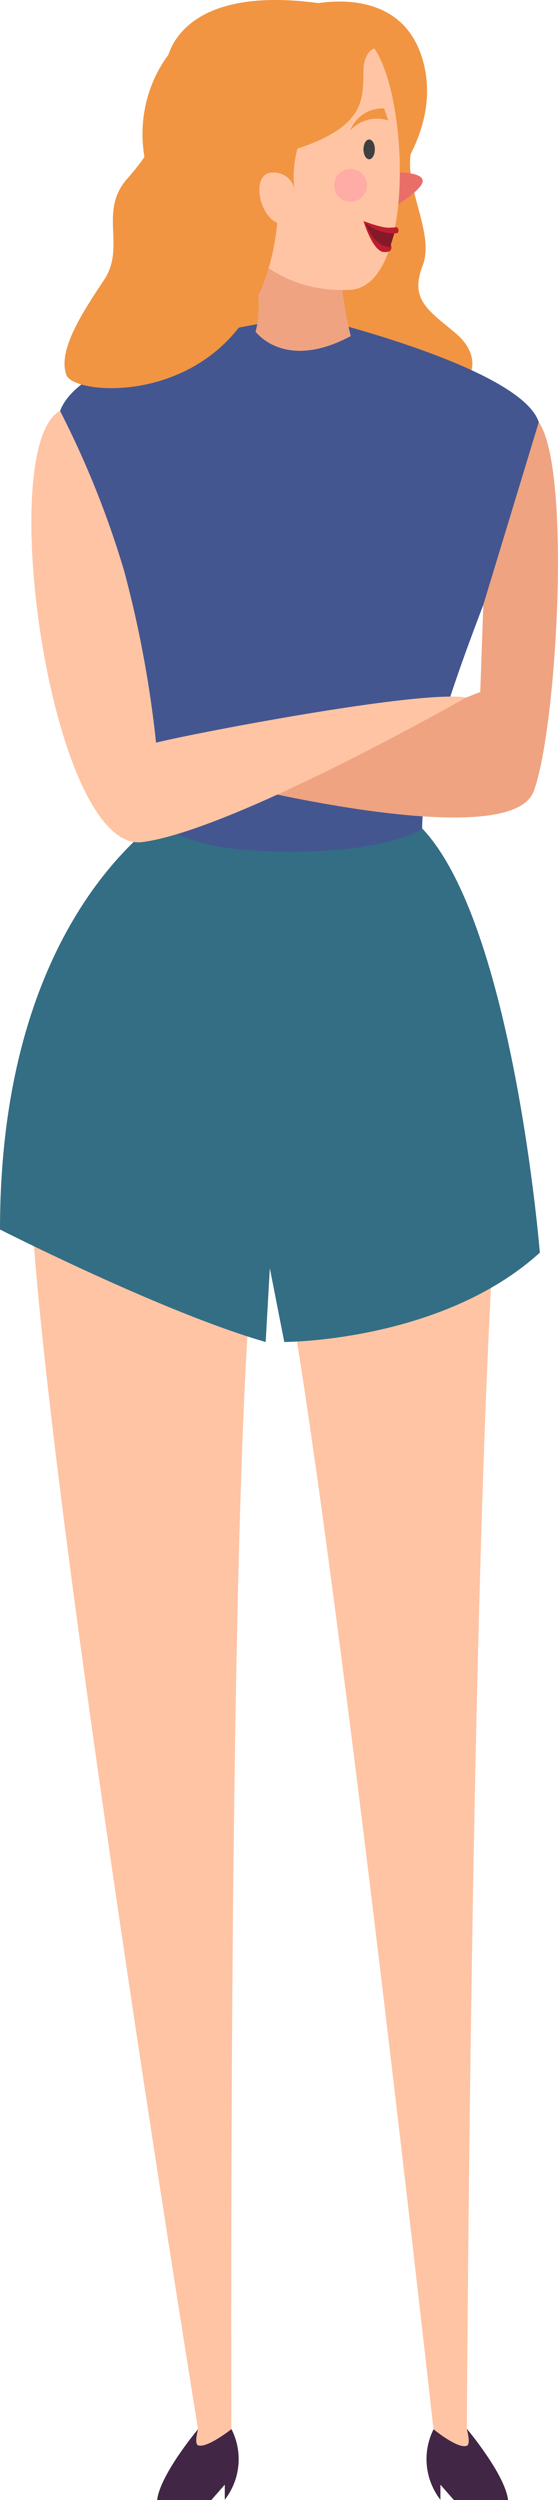 <svg xmlns="http://www.w3.org/2000/svg" width="61.79" height="276.7" viewBox="0 0 61.79 276.7"><defs><style>.a{fill:#422645;}.b{fill:#ffc4a4;}.c{fill:#336e84;}.d{fill:#f19542;}.e{fill:#445690;}.f{fill:#efa381;}.g{fill:#ea6e68;}.h{fill:#bd1e2d;}.i{fill:#404041;}.j{fill:#841929;}.k{fill:#ffaca6;}</style></defs><title>Asset 12Justicia</title><path class="a" d="M21.93,268.86s-4.2,5-4.53,7.84h6L24.89,275v1.67a7.33,7.33,0,0,0,.73-7.84Z"/><path class="a" d="M51.73,268.86s4.2,5,4.53,7.84h-6L48.77,275v1.67a7.35,7.35,0,0,1-.74-7.84Z"/><path class="b" d="M18.13,91.2S1.78,101.59,3.47,133.52,21.93,268.86,21.93,268.86s-.45,1.61,0,1.78c.95.38,3.69-1.78,3.69-1.78s-.49-133.72,3.8-135.34C32.83,132.23,48,268.86,48,268.86s2.7,2.23,3.7,1.83c.46-.19,0-1.83,0-1.83s.49-102.3,3.5-139.27c2-24.28-8.48-37.87-8.48-37.87Z"/><path class="c" d="M20,89.15S0,99.41,0,136.08c0,0,18.17,9.23,29.42,12.45l.46-8.16,1.6,8.16s17.41,0,28.3-9.89c0,0-2.94-36.27-13-46.92Z"/><path class="d" d="M18.43,35.36S32.23,49.69,52,41.53c0,0,1.36-2.23-1.64-4.73s-5-3.68-3.55-7.43S44.27,20.14,45.73,16,44.87,3.35,35.42,5.09,18.43,35.36,18.43,35.36Z"/><path class="e" d="M46.75,91.72c0-13.1,14.52-40,12.91-45C57.66,40.57,34.19,35,34.19,35S9.52,37.85,6.65,45.48C5.09,49.61,18.31,78.63,18.13,91.2c0,0,1.95,3.07,13.93,3.07C43.17,94.27,46.75,91.72,46.75,91.72Z"/><path class="f" d="M27.81,27.91s1.47,5.37.49,8.8c0,0,3.19,4.42,10.54.49,0,0-1.72-6.74-.73-9.29S27.81,27.91,27.81,27.91Z"/><path class="g" d="M44.09,19.07s2.82,0,2.72,1-3.1,2.78-3.1,2.78Z"/><path class="d" d="M33.77.64s10.6-3,13.09,6.17-6.61,17.1-6.61,17.1Z"/><path class="b" d="M43.45,26.44c-.05.22-.12.43-.17.64-.87,2.86-2.3,4.84-4.45,5-16.74.82-19.65-21.89-16.72-26.39S39.62,4,39.62,4C43.45,4.46,45.54,18.39,43.45,26.44Z"/><path class="d" d="M23.21,2.56S35,8,37.23,8.87c-.68.73-5.51,6.25-4.6,12.12a2.34,2.34,0,0,0-2.57-1.88c-2.24.14-1.44,4.67.64,5.56l-4.41,1.74s-9-1.46-10.29-9S19.32,3.68,23.21,2.56Z"/><path class="h" d="M40.25,24.47s1,3.31,2.22,3.42.81-.81.81-.81Z"/><path class="d" d="M43,13.34,42.53,12a3.84,3.84,0,0,0-3.75,2.44A4,4,0,0,1,43,13.34Z"/><path class="i" d="M40.25,16.53c0,.61.28,1.1.63,1.1s.63-.49.63-1.1-.28-1.09-.63-1.09S40.25,15.93,40.25,16.53Z"/><path class="d" d="M40.25,7.68c-.09,3.15.55,6.56-8.65,9.18S18.43,7,18.43,7,19.15-1.74,35,.31c6.91.9,8,5.2,8,5.2C40.69,4.54,40.27,6.81,40.25,7.68Z"/><path class="j" d="M43.71,25.69l-.5,1.62s-1.62.29-2.74-2.64A8,8,0,0,0,43.71,25.69Z"/><path class="h" d="M43.87,25.14c.22,0,.3.32.24.53s-.47.16-.63.16a6,6,0,0,1-.85-.09,5.05,5.05,0,0,1-1.2-.43,10,10,0,0,1-1-.64,1.85,1.85,0,0,1-.22-.2s.42.12,1,.34c.3.08.65.2,1,.27a3.11,3.11,0,0,0,1.13.11A3.41,3.41,0,0,0,43.87,25.14Z"/><path class="k" d="M37,20.5a1.82,1.82,0,1,0,1.81-1.81A1.82,1.82,0,0,0,37,20.5Z"/><path class="d" d="M17.82,8.61s2.78,3.83-3.7,11.13C10.84,23.43,14,27.27,11.51,31S6.36,38.86,7.36,41.52s21.3,3.83,23.34-16.85l-6.85-3.12Z"/><path class="f" d="M59.66,46.73c3.66,5.2,2,34-.56,40.85S26.5,87,26.5,87L53.18,76.59l.34-9.65Z"/><path class="b" d="M6.65,45.48a103.28,103.28,0,0,1,7.1,17.72,123.78,123.78,0,0,1,3.53,19c3.35-.88,29.15-5.88,34.34-5,0,0-25.75,14.68-35.85,16S-.69,49.37,6.65,45.48Z"/></svg>